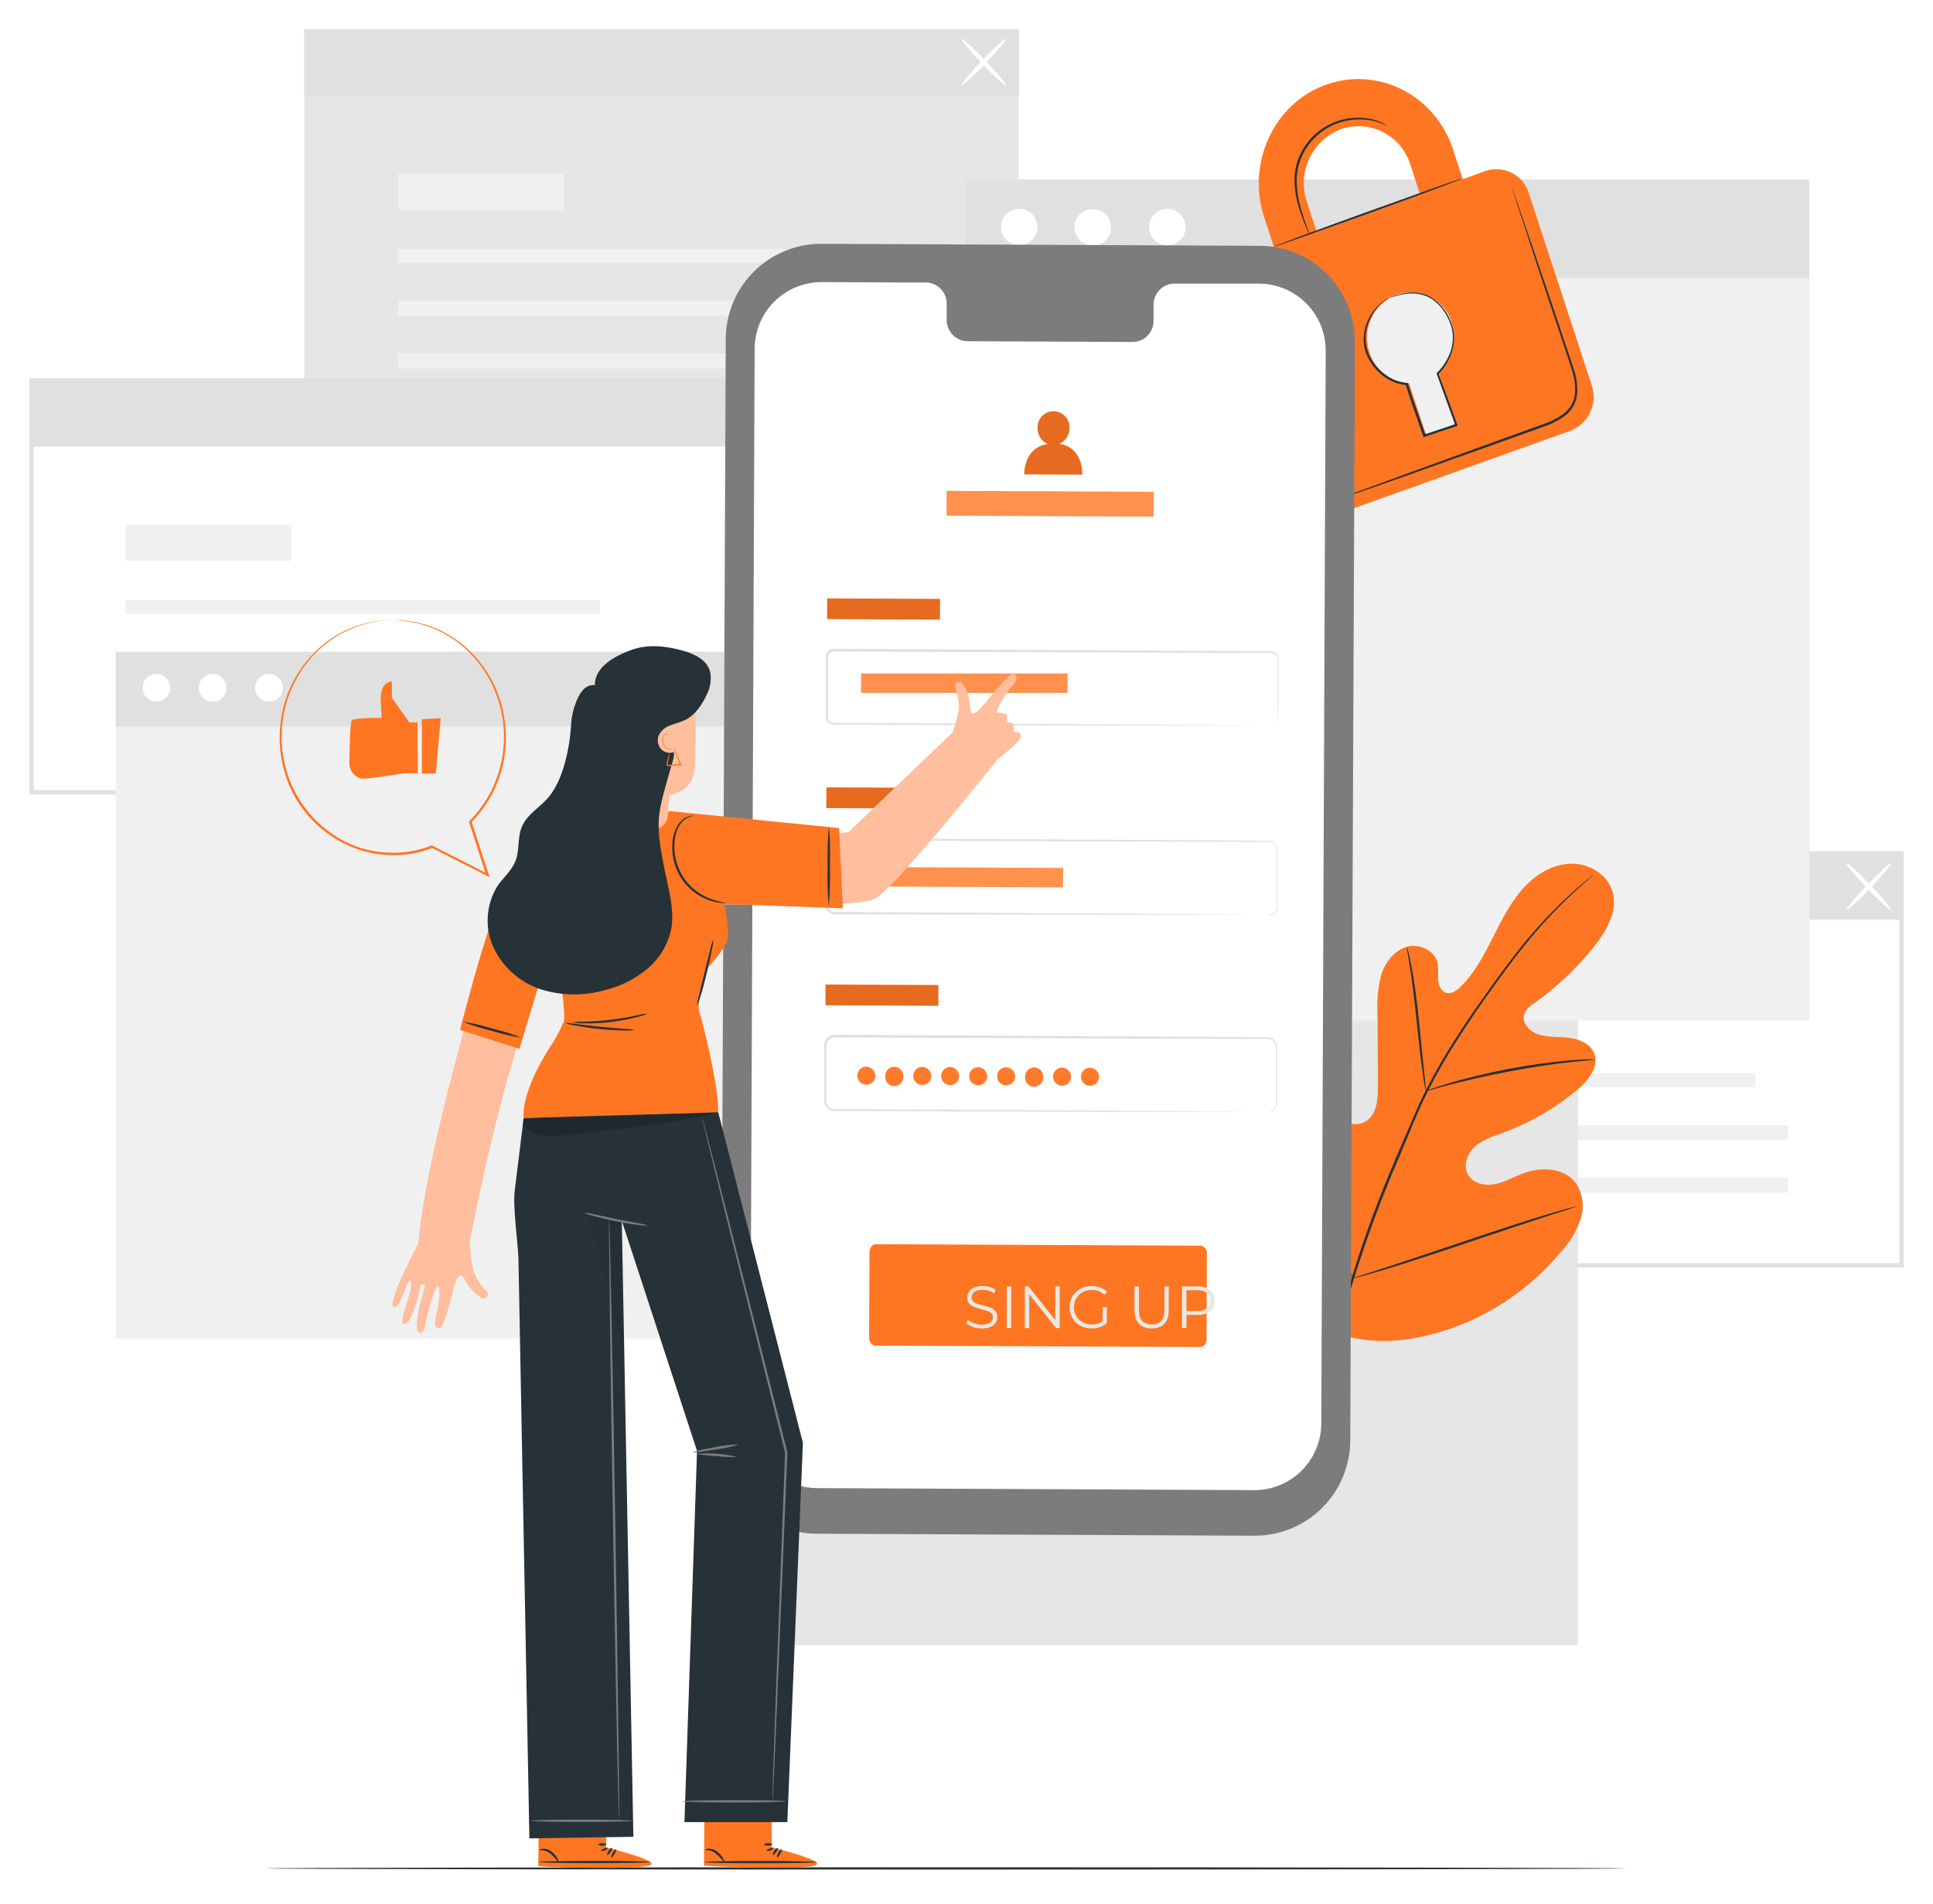 <svg width="264" height="260" viewBox="0 0 264 260" fill="none" xmlns="http://www.w3.org/2000/svg">
<g filter="url(#filter0_d_551_8570)">
<path d="M258 171.075H159.791V114.243H258V171.075ZM160.39 170.475H257.401V114.842H160.39V170.475Z" fill="#E0E0E0"/>
<path d="M237.74 144.547H172.944V146.446H237.74V144.547Z" fill="#F0F0F0"/>
<path d="M242.204 151.629H172.944V153.703H242.204V151.629Z" fill="#F0F0F0"/>
<path d="M242.204 158.796H172.944V160.87H242.204V158.796Z" fill="#F0F0F0"/>
<path d="M195.589 134.258H172.944V139.189H195.589V134.258Z" fill="#F0F0F0"/>
<path d="M257.701 114.543H160.109V123.591H257.701V114.543Z" fill="#E0E0E0"/>
<path d="M250.192 122.237C250.066 122.117 251.324 120.601 252.996 118.851C254.668 117.101 256.136 115.777 256.256 115.891C256.376 116.005 255.123 117.527 253.452 119.283C251.78 121.038 250.312 122.357 250.192 122.237Z" fill="white"/>
<path d="M256.268 122.237C256.148 122.357 254.686 121.038 253.008 119.283C251.331 117.527 250.078 116.011 250.204 115.891C250.33 115.771 251.786 117.089 253.464 118.851C255.142 120.613 256.382 122.117 256.268 122.237Z" fill="white"/>
<path d="M137.152 2H39.56V58.238H137.152V2Z" fill="#E6E6E6"/>
<path d="M117.197 32.01H52.402V33.909H117.197V32.01Z" fill="#F0F0F0"/>
<path d="M121.662 39.093H52.402V41.166H121.662V39.093Z" fill="#F0F0F0"/>
<path d="M121.662 46.26H52.402V48.333H121.662V46.26Z" fill="#F0F0F0"/>
<path d="M75.047 21.721H52.402V26.653H75.047V21.721Z" fill="#F0F0F0"/>
<path d="M137.152 2H39.56V11.049H137.152V2Z" fill="#E0E0E0"/>
<path d="M129.314 9.652C129.188 9.538 130.446 8.016 132.118 6.267C133.79 4.517 135.258 3.192 135.378 3.312C135.498 3.432 134.246 4.948 132.574 6.698C130.902 8.448 129.434 9.76 129.314 9.652Z" fill="white"/>
<path d="M135.378 9.652C135.258 9.772 133.796 8.454 132.118 6.698C130.44 4.942 129.188 3.432 129.314 3.312C129.44 3.193 130.896 4.511 132.574 6.267C134.252 8.022 135.504 9.538 135.378 9.652Z" fill="white"/>
<path d="M100.191 106.471H2V49.633H100.191V106.471ZM2.599 105.872H99.592V50.233H2.599V105.872Z" fill="#E0E0E0"/>
<path d="M79.937 79.943H15.141V81.842H79.937V79.943Z" fill="#F0F0F0"/>
<path d="M84.401 87.026H15.141V89.099H84.401V87.026Z" fill="#F0F0F0"/>
<path d="M84.401 94.193H15.141V96.266H84.401V94.193Z" fill="#F0F0F0"/>
<path d="M37.786 69.654H15.141V74.585H37.786V69.654Z" fill="#F0F0F0"/>
<path d="M99.891 49.933H2.3V58.981H99.891V49.933Z" fill="#E0E0E0"/>
<path d="M213.513 119.492H98.279V222.657H213.513V119.492Z" fill="#E6E6E6"/>
<path d="M104.074 86.996H13.805V180.782H104.074V86.996Z" fill="#F0F0F0"/>
<path d="M104.074 86.996H13.805V97.213H104.074V86.996Z" fill="#E0E0E0"/>
<path d="M21.259 91.999C21.243 92.37 21.118 92.728 20.9 93.028C20.683 93.328 20.381 93.557 20.034 93.688C19.687 93.819 19.309 93.844 18.948 93.762C18.586 93.68 18.256 93.493 18 93.225C17.744 92.957 17.571 92.62 17.505 92.255C17.438 91.89 17.48 91.514 17.626 91.173C17.771 90.832 18.014 90.541 18.323 90.336C18.632 90.132 18.995 90.022 19.366 90.022C19.879 90.034 20.366 90.25 20.721 90.62C21.075 90.991 21.269 91.487 21.259 91.999Z" fill="white"/>
<path d="M28.948 91.999C28.932 92.372 28.808 92.731 28.59 93.033C28.372 93.335 28.07 93.567 27.721 93.698C27.373 93.83 26.993 93.856 26.63 93.774C26.266 93.692 25.935 93.504 25.677 93.235C25.42 92.966 25.247 92.627 25.18 92.261C25.114 91.894 25.157 91.516 25.303 91.174C25.45 90.831 25.694 90.539 26.006 90.335C26.317 90.13 26.681 90.021 27.054 90.022C27.567 90.034 28.054 90.249 28.409 90.62C28.763 90.99 28.957 91.486 28.948 91.999Z" fill="white"/>
<path d="M36.636 91.999C36.621 92.372 36.496 92.731 36.278 93.033C36.06 93.335 35.758 93.567 35.41 93.698C35.061 93.83 34.681 93.856 34.318 93.774C33.955 93.692 33.624 93.504 33.366 93.235C33.108 92.966 32.935 92.627 32.869 92.261C32.802 91.894 32.845 91.516 32.992 91.174C33.139 90.831 33.383 90.539 33.694 90.335C34.005 90.13 34.37 90.021 34.742 90.022C35.255 90.034 35.742 90.249 36.097 90.62C36.452 90.99 36.646 91.486 36.636 91.999Z" fill="white"/>
<path d="M245.11 22.512H129.877V137.362H245.11V22.512Z" fill="#F0F0F0"/>
<path d="M245.11 22.512H129.877V35.965H245.11V22.512Z" fill="#E0E0E0"/>
<path d="M139.693 29.104C139.671 29.593 139.507 30.065 139.22 30.461C138.933 30.858 138.536 31.161 138.078 31.334C137.62 31.506 137.121 31.541 136.643 31.433C136.166 31.324 135.731 31.078 135.392 30.725C135.053 30.372 134.826 29.926 134.738 29.445C134.65 28.963 134.705 28.466 134.897 28.016C135.089 27.566 135.409 27.182 135.817 26.912C136.226 26.642 136.704 26.497 137.194 26.497C137.87 26.513 138.513 26.796 138.981 27.284C139.45 27.773 139.705 28.427 139.693 29.104Z" fill="white"/>
<path d="M149.083 27.342C149.415 27.703 149.634 28.153 149.711 28.637C149.789 29.121 149.723 29.618 149.521 30.065C149.319 30.512 148.99 30.889 148.574 31.15C148.159 31.411 147.676 31.544 147.186 31.533C146.696 31.521 146.22 31.366 145.817 31.086C145.415 30.805 145.103 30.413 144.922 29.957C144.741 29.502 144.698 29.003 144.799 28.523C144.899 28.043 145.139 27.603 145.487 27.258C145.976 26.793 146.628 26.541 147.302 26.557C147.976 26.573 148.616 26.855 149.083 27.342Z" fill="white"/>
<path d="M159.935 29.104C159.914 29.593 159.749 30.065 159.462 30.461C159.175 30.858 158.778 31.161 158.32 31.334C157.862 31.506 157.363 31.541 156.886 31.433C156.408 31.324 155.973 31.078 155.634 30.725C155.296 30.372 155.068 29.926 154.98 29.445C154.892 28.963 154.948 28.466 155.139 28.016C155.331 27.566 155.651 27.182 156.06 26.912C156.468 26.642 156.946 26.497 157.436 26.497C158.113 26.513 158.755 26.796 159.224 27.284C159.692 27.773 159.948 28.427 159.935 29.104Z" fill="white"/>
<path d="M220.218 253.128C220.218 253.212 178.607 253.284 127.295 253.284C75.982 253.284 34.353 253.212 34.353 253.128C34.353 253.044 75.958 252.972 127.295 252.972C178.631 252.972 220.218 253.05 220.218 253.128Z" fill="#263238"/>
<path d="M179.673 179.77C170.415 173.304 168.318 161.301 168.683 150.509C168.743 148.711 168.546 146.806 169.403 145.23C170.259 143.654 172.261 142.569 173.873 143.324C175.209 143.953 175.79 145.511 176.539 146.8C177.539 148.516 179.004 149.914 180.764 150.832C181.909 151.432 183.329 151.791 184.461 151.168C186.019 150.311 186.199 148.172 186.187 146.374C186.187 143.03 186.167 139.691 186.127 136.355C186.02 134.564 186.202 132.767 186.667 131.034C187.224 129.332 188.464 127.756 190.16 127.276C191.856 126.797 193.971 127.786 194.355 129.536C194.421 130.277 194.439 131.021 194.409 131.765C194.457 132.514 194.804 133.335 195.505 133.562C196.206 133.79 196.938 133.269 197.477 132.742C199.322 130.944 200.581 128.601 201.749 126.288C202.918 123.975 204.062 121.596 205.74 119.624C207.418 117.653 209.737 116.089 212.332 115.939C214.927 115.789 217.629 117.383 218.276 119.9C218.924 122.417 217.455 124.987 215.879 127.031C213.501 130.064 210.698 132.738 207.556 134.971C206.943 135.306 206.453 135.829 206.16 136.463C205.77 137.661 206.903 138.86 208.083 139.237C209.42 139.681 210.87 139.543 212.278 139.711C213.686 139.878 215.184 140.49 215.718 141.808C216.449 143.642 214.915 145.559 213.411 146.818C210.39 149.334 206.961 151.315 203.271 152.672C201.953 153.152 200.569 153.577 199.502 154.5C198.436 155.423 197.8 157.035 198.442 158.299C199.083 159.563 200.731 159.965 202.115 159.707C203.499 159.45 204.728 158.706 206.046 158.209C208.509 157.28 211.685 157.448 213.237 159.575C213.718 160.308 214.022 161.142 214.126 162.013C214.23 162.883 214.131 163.766 213.836 164.591C213.236 166.234 212.313 167.739 211.121 169.019C207.197 173.709 202.097 177.272 196.344 179.344C190.634 181.322 185.342 181.861 179.668 179.782" fill="#FF7622"/>
<path d="M215.64 117.419C215.64 117.419 215.586 117.479 215.466 117.587L214.932 118.06C214.465 118.48 213.776 119.091 212.907 119.9C210.444 122.187 208.156 124.657 206.064 127.288C204.727 128.948 203.343 130.83 201.869 132.873C200.395 134.917 198.873 137.122 197.363 139.465C195.753 141.936 194.279 144.492 192.946 147.123C192.251 148.495 191.64 149.928 191.011 151.39L189.153 155.854C186.705 161.477 184.572 167.233 182.765 173.094C181.31 177.89 180.307 182.811 179.769 187.793C179.421 191.156 179.365 194.542 179.601 197.915C179.697 199.113 179.787 200.03 179.871 200.653C179.907 200.953 179.931 201.192 179.955 201.366V201.612C179.929 201.534 179.911 201.454 179.901 201.372C179.871 201.198 179.835 200.965 179.787 200.665C179.679 200.066 179.566 199.119 179.458 197.921C179.169 194.542 179.189 191.144 179.518 187.769C180.022 182.766 181.003 177.822 182.448 173.004C184.239 167.127 186.366 161.357 188.818 155.722L190.723 151.276C191.353 149.82 191.97 148.376 192.671 146.997C194.012 144.358 195.499 141.796 197.123 139.321C198.657 136.924 200.203 134.755 201.659 132.73C203.116 130.704 204.524 128.811 205.854 127.157C207.967 124.532 210.286 122.08 212.787 119.822C213.674 119.025 214.381 118.426 214.861 118.024L215.418 117.575C215.486 117.515 215.56 117.463 215.64 117.419Z" fill="#263238"/>
<path d="M192.749 146.985C192.664 146.739 192.606 146.483 192.575 146.224C192.479 145.727 192.371 145.026 192.246 144.115C191.988 142.317 191.724 139.854 191.443 137.128C191.161 134.401 190.843 131.933 190.58 130.153C190.442 129.266 190.322 128.553 190.238 128.055C190.173 127.801 190.138 127.539 190.136 127.276C190.239 127.517 190.314 127.768 190.358 128.026C190.49 128.517 190.64 129.224 190.807 130.117C191.149 131.915 191.484 134.359 191.766 137.092C192.048 139.825 192.287 142.221 192.473 144.085C192.563 144.924 192.641 145.637 192.701 146.206C192.748 146.463 192.764 146.725 192.749 146.985Z" fill="#263238"/>
<path d="M215.807 142.683C215.516 142.746 215.219 142.782 214.92 142.791C214.321 142.845 213.47 142.916 212.416 143.036C210.306 143.264 207.406 143.684 204.224 144.283C201.042 144.882 198.184 145.559 196.128 146.08C195.104 146.344 194.277 146.584 193.731 146.746C193.44 146.849 193.139 146.921 192.833 146.961C193.109 146.822 193.398 146.708 193.695 146.62C194.259 146.422 195.074 146.146 196.092 145.853C198.136 145.254 200.994 144.54 204.188 143.929C206.894 143.412 209.624 143.032 212.368 142.791C213.428 142.701 214.285 142.665 214.884 142.653C215.192 142.632 215.501 142.642 215.807 142.683Z" fill="#263238"/>
<path d="M182.742 172.585C182.678 172.498 182.625 172.403 182.586 172.303L182.19 171.47C181.849 170.745 181.387 169.672 180.836 168.36C179.722 165.724 178.301 162.032 176.791 157.933C175.281 153.835 173.891 150.143 172.836 147.477C172.321 146.182 171.896 145.122 171.578 144.331L171.242 143.474C171.196 143.375 171.164 143.27 171.146 143.162C171.21 143.249 171.263 143.344 171.302 143.444L171.698 144.277C172.033 145.002 172.501 146.075 173.052 147.387C174.167 150.024 175.587 153.715 177.097 157.814C178.607 161.912 179.997 165.604 181.052 168.27C181.567 169.565 181.993 170.625 182.304 171.416C182.442 171.758 182.556 172.015 182.646 172.273C182.692 172.372 182.725 172.477 182.742 172.585Z" fill="#263238"/>
<path d="M213.351 162.715C213.255 162.77 213.152 162.813 213.045 162.841L212.158 163.141L208.881 164.201C206.112 165.1 202.289 166.383 198.094 167.797C193.9 169.211 190.059 170.469 187.272 171.308C185.882 171.734 184.749 172.057 183.964 172.273L183.059 172.507C182.954 172.54 182.846 172.562 182.736 172.573C182.832 172.518 182.935 172.475 183.041 172.447L183.928 172.147L187.206 171.087C189.975 170.188 193.798 168.905 197.992 167.491C202.187 166.077 206.022 164.819 208.809 163.98C210.205 163.554 211.331 163.231 212.122 163.015L213.027 162.781C213.132 162.748 213.241 162.726 213.351 162.715Z" fill="#263238"/>
<g filter="url(#filter1_d_551_8570)">
<path d="M200.863 17.358L197.777 18.461L196.452 14.428C194.019 6.992 186.265 3.043 179.14 5.553C172.015 8.064 168.222 16.22 170.655 23.656L171.979 27.689L168.881 28.798C167.7 29.256 166.741 30.152 166.203 31.299C165.665 32.446 165.59 33.757 165.993 34.958L174.58 61.199C174.758 61.793 175.054 62.346 175.45 62.824C175.846 63.302 176.335 63.696 176.886 63.981C177.437 64.267 178.04 64.439 178.659 64.487C179.278 64.535 179.9 64.458 180.489 64.261L212.47 52.821C213.667 52.364 214.64 51.46 215.184 50.3C215.728 49.14 215.801 47.814 215.388 46.601L206.795 20.361C206.612 19.768 206.312 19.218 205.912 18.743C205.511 18.269 205.02 17.88 204.466 17.6C203.913 17.32 203.308 17.154 202.689 17.112C202.07 17.071 201.449 17.155 200.863 17.358ZM176.486 21.553C175.83 19.619 175.947 17.507 176.814 15.658C177.681 13.81 179.23 12.368 181.136 11.636C182.077 11.314 183.073 11.185 184.065 11.256C185.058 11.328 186.025 11.598 186.91 12.052C187.796 12.505 188.581 13.132 189.218 13.896C189.856 14.659 190.333 15.543 190.622 16.495L191.94 20.528L177.804 25.586L176.486 21.553ZM194.463 44.839L196.656 51.539C196.696 51.673 196.683 51.818 196.62 51.943C196.556 52.068 196.447 52.163 196.314 52.21L193.24 53.307C193.118 53.341 192.987 53.326 192.876 53.266C192.764 53.205 192.68 53.104 192.641 52.983L190.43 46.313C189.211 46.247 188.041 45.81 187.077 45.06C186.113 44.31 185.401 43.284 185.037 42.119C184.516 40.578 184.611 38.896 185.302 37.423C185.993 35.951 187.228 34.804 188.746 34.221C189.496 33.965 190.289 33.862 191.08 33.919C191.87 33.976 192.64 34.192 193.346 34.553C194.051 34.914 194.676 35.414 195.184 36.022C195.692 36.63 196.072 37.334 196.302 38.092C196.688 39.276 196.72 40.546 196.394 41.748C196.068 42.95 195.399 44.03 194.469 44.857L194.463 44.839Z" fill="#FF7622"/>
<path d="M197.639 18.389C197.639 18.473 191.916 20.624 184.797 23.183C177.678 25.742 171.871 27.797 171.841 27.737C171.811 27.677 177.564 25.508 184.689 22.943C191.814 20.379 197.609 18.311 197.639 18.389Z" fill="#263238"/>
<path d="M204.434 19.492C204.461 19.544 204.483 19.598 204.5 19.654C204.548 19.773 204.602 19.929 204.674 20.121C204.83 20.558 205.045 21.164 205.315 21.919L207.616 28.618C208.575 31.459 209.719 34.826 210.99 38.565C211.589 40.441 212.296 42.395 212.955 44.45C213.308 45.509 213.461 46.625 213.405 47.74C213.354 48.32 213.189 48.884 212.919 49.4C212.631 49.914 212.247 50.367 211.787 50.736C210.861 51.412 209.833 51.936 208.743 52.288L205.657 53.397L199.814 55.488L189.921 59.011L183.239 61.36L181.441 61.96L180.962 62.115C180.911 62.138 180.856 62.152 180.8 62.157C180.8 62.157 180.848 62.157 180.95 62.086L181.418 61.9L183.215 61.223L189.861 58.778L199.736 55.182L205.567 53.073L208.653 51.958C209.713 51.62 210.71 51.112 211.607 50.454C212.035 50.112 212.393 49.691 212.662 49.214C212.915 48.737 213.068 48.212 213.111 47.674C213.166 46.599 213.02 45.524 212.68 44.504C212.033 42.466 211.349 40.495 210.732 38.619C209.486 34.874 208.335 31.494 207.424 28.654C206.514 25.814 205.747 23.531 205.219 21.925C204.968 21.14 204.776 20.528 204.62 20.085L204.476 19.606C204.458 19.569 204.444 19.531 204.434 19.492Z" fill="#263238"/>
<path d="M187.56 11.228C187.56 11.228 187.242 11.072 186.655 10.833C185.818 10.511 184.932 10.333 184.036 10.305C182.707 10.26 181.385 10.51 180.165 11.037C178.681 11.693 177.412 12.754 176.504 14.099C175.589 15.439 175.099 17.024 175.095 18.647C175.108 19.977 175.31 21.299 175.695 22.572C176.006 23.662 176.33 24.531 176.546 25.137C176.673 25.444 176.777 25.76 176.857 26.083C176.687 25.796 176.544 25.493 176.432 25.178C176.186 24.579 175.832 23.728 175.485 22.632C175.058 21.345 174.826 20.002 174.796 18.647C174.78 16.963 175.282 15.314 176.234 13.925C177.174 12.531 178.495 11.437 180.039 10.773C181.298 10.243 182.661 10.009 184.024 10.09C184.94 10.136 185.839 10.35 186.679 10.719C186.903 10.822 187.119 10.943 187.326 11.078C187.411 11.116 187.49 11.166 187.56 11.228Z" fill="#263238"/>
<path d="M187.835 34.676C187.931 34.618 188.031 34.568 188.135 34.527C188.435 34.391 188.745 34.281 189.064 34.197C189.569 34.048 190.09 33.959 190.616 33.933C191.331 33.895 192.047 34.003 192.719 34.251C194.253 34.79 195.661 36.354 196.356 38.446C196.69 39.568 196.69 40.763 196.356 41.885C195.987 43.103 195.324 44.212 194.427 45.115L194.463 44.953C195.26 47.141 196.129 49.514 197.027 51.988L197.081 52.138L196.932 52.192L195.559 52.648L192.563 53.648L192.413 53.696L192.365 53.546C191.544 51.066 190.646 48.752 189.968 46.481L190.1 46.583C188.929 46.486 187.812 46.046 186.888 45.319C186.053 44.675 185.368 43.857 184.881 42.922C184.442 42.092 184.223 41.164 184.246 40.225C184.273 39.266 184.513 38.325 184.947 37.469C185.381 36.614 185.999 35.865 186.757 35.276C187.068 35.023 187.418 34.82 187.793 34.676C187.455 34.877 187.127 35.095 186.81 35.33C185.978 36.034 185.341 36.939 184.959 37.96C184.631 38.73 184.478 39.563 184.51 40.399C184.542 41.235 184.759 42.054 185.145 42.796C185.623 43.696 186.292 44.481 187.104 45.097C187.985 45.788 189.05 46.205 190.166 46.296H190.268L190.298 46.386C190.957 48.615 191.862 50.946 192.695 53.438L192.497 53.343L195.493 52.342L196.86 51.88L196.764 52.084C195.871 49.609 195.008 47.23 194.217 45.043V44.953L194.289 44.881C195.16 44.016 195.81 42.953 196.183 41.783C196.5 40.71 196.5 39.567 196.183 38.494C195.529 36.48 194.181 34.952 192.719 34.413C192.072 34.163 191.381 34.047 190.688 34.071C190.17 34.083 189.655 34.153 189.154 34.281C188.261 34.503 187.841 34.706 187.835 34.676Z" fill="#263238"/>
</g>
<path d="M169.313 207.7L109.455 207.424C105.998 207.405 102.69 206.015 100.258 203.559C97.825 201.103 96.467 197.782 96.482 194.325L97.117 44.27C97.124 42.558 97.468 40.863 98.131 39.284C98.793 37.704 99.76 36.271 100.976 35.066C102.193 33.86 103.635 32.906 105.221 32.259C106.806 31.611 108.503 31.282 110.216 31.291L170.068 31.566C173.525 31.584 176.833 32.972 179.267 35.428C181.7 37.882 183.06 41.203 183.047 44.66L182.412 194.709C182.405 196.422 182.061 198.117 181.398 199.697C180.736 201.277 179.769 202.711 178.553 203.917C177.337 205.124 175.895 206.079 174.309 206.728C172.724 207.377 171.026 207.707 169.313 207.7Z" fill="#7D7C7C"/>
<path d="M169.978 36.726H158.377C157.998 36.733 157.625 36.814 157.278 36.966C156.931 37.117 156.617 37.335 156.354 37.608C156.092 37.881 155.885 38.202 155.747 38.555C155.609 38.907 155.541 39.283 155.548 39.662V41.765C155.555 42.144 155.488 42.52 155.35 42.872C155.211 43.224 155.005 43.545 154.742 43.817C154.479 44.089 154.165 44.307 153.818 44.458C153.471 44.609 153.098 44.689 152.72 44.696L130.105 44.594C129.34 44.573 128.614 44.25 128.087 43.695C127.56 43.14 127.275 42.399 127.294 41.633V39.53C127.314 38.766 127.029 38.026 126.504 37.471C125.978 36.916 125.254 36.592 124.49 36.57H120.409L110.252 36.522C107.836 36.508 105.513 37.451 103.791 39.146C102.069 40.841 101.089 43.149 101.066 45.565L100.466 192.03C100.461 193.228 100.691 194.416 101.145 195.526C101.599 196.635 102.266 197.644 103.11 198.496C103.953 199.347 104.956 200.024 106.062 200.488C107.167 200.951 108.352 201.193 109.551 201.198L169.283 201.474C170.482 201.479 171.671 201.249 172.781 200.795C173.891 200.341 174.901 199.673 175.753 198.829C176.605 197.985 177.282 196.981 177.746 195.875C178.21 194.769 178.452 193.583 178.457 192.384L179.056 45.918C179.071 43.495 178.122 41.166 176.42 39.443C174.718 37.719 172.401 36.742 169.978 36.726Z" fill="white"/>
<path d="M161.942 181.933L117.527 181.741C117.065 181.741 116.694 181.238 116.7 180.626L116.748 169.007C116.748 168.408 117.125 167.893 117.587 167.893L162.002 168.096C162.258 168.141 162.487 168.282 162.641 168.491C162.795 168.699 162.862 168.96 162.829 169.217L162.787 180.824C162.787 181.441 162.404 181.939 161.942 181.933Z" fill="#FF7622"/>
<path d="M132.08 179.394C131.657 179.394 131.25 179.326 130.86 179.19C130.475 179.055 130.177 178.876 129.966 178.654L130.201 178.19C130.407 178.396 130.681 178.564 131.023 178.694C131.364 178.819 131.717 178.881 132.08 178.881C132.589 178.881 132.972 178.789 133.226 178.605C133.481 178.415 133.608 178.171 133.608 177.873C133.608 177.646 133.538 177.464 133.397 177.328C133.262 177.193 133.094 177.09 132.893 177.019C132.692 176.944 132.413 176.862 132.055 176.775C131.627 176.667 131.286 176.564 131.031 176.466C130.776 176.363 130.557 176.209 130.372 176.003C130.193 175.797 130.104 175.518 130.104 175.165C130.104 174.878 130.18 174.618 130.332 174.385C130.483 174.146 130.716 173.957 131.031 173.816C131.345 173.675 131.736 173.604 132.202 173.604C132.527 173.604 132.844 173.65 133.153 173.743C133.468 173.829 133.739 173.951 133.966 174.108L133.763 174.588C133.524 174.431 133.27 174.314 132.999 174.239C132.728 174.157 132.462 174.117 132.202 174.117C131.703 174.117 131.326 174.214 131.072 174.409C130.822 174.599 130.697 174.846 130.697 175.149C130.697 175.377 130.765 175.561 130.901 175.702C131.042 175.838 131.215 175.943 131.421 176.019C131.633 176.09 131.914 176.168 132.267 176.255C132.684 176.358 133.02 176.461 133.275 176.564C133.535 176.662 133.755 176.813 133.934 177.019C134.113 177.22 134.202 177.494 134.202 177.841C134.202 178.128 134.123 178.391 133.966 178.629C133.814 178.863 133.579 179.05 133.259 179.19C132.939 179.326 132.546 179.394 132.08 179.394ZM135.513 173.653H136.115V179.345H135.513V173.653ZM142.724 173.653V179.345H142.228L138.569 174.726V179.345H137.967V173.653H138.463L142.13 178.272V173.653H142.724ZM148.59 176.499H149.167V178.67C148.902 178.903 148.587 179.082 148.224 179.207C147.861 179.331 147.479 179.394 147.078 179.394C146.509 179.394 145.996 179.269 145.541 179.02C145.086 178.77 144.728 178.426 144.468 177.987C144.207 177.543 144.077 177.047 144.077 176.499C144.077 175.952 144.207 175.458 144.468 175.019C144.728 174.575 145.086 174.228 145.541 173.978C145.996 173.729 146.511 173.604 147.086 173.604C147.52 173.604 147.918 173.675 148.281 173.816C148.644 173.951 148.951 174.154 149.2 174.426L148.826 174.808C148.376 174.363 147.804 174.141 147.11 174.141C146.649 174.141 146.232 174.244 145.858 174.45C145.489 174.651 145.199 174.932 144.988 175.296C144.777 175.653 144.671 176.055 144.671 176.499C144.671 176.944 144.777 177.345 144.988 177.702C145.199 178.06 145.489 178.342 145.858 178.548C146.227 178.754 146.641 178.857 147.102 178.857C147.688 178.857 148.184 178.711 148.59 178.418V176.499ZM155.292 179.394C154.554 179.394 153.98 179.182 153.568 178.76C153.156 178.337 152.95 177.721 152.95 176.914V173.653H153.551V176.889C153.551 177.551 153.701 178.044 153.999 178.369C154.297 178.694 154.728 178.857 155.292 178.857C155.861 178.857 156.294 178.694 156.593 178.369C156.891 178.044 157.04 177.551 157.04 176.889V173.653H157.625V176.914C157.625 177.721 157.419 178.337 157.007 178.76C156.601 179.182 156.029 179.394 155.292 179.394ZM161.569 173.653C162.295 173.653 162.864 173.827 163.276 174.173C163.688 174.52 163.894 174.997 163.894 175.605C163.894 176.212 163.688 176.689 163.276 177.036C162.864 177.377 162.295 177.548 161.569 177.548H160.04V179.345H159.438V173.653H161.569ZM161.553 177.019C162.116 177.019 162.547 176.897 162.845 176.654C163.144 176.404 163.293 176.055 163.293 175.605C163.293 175.144 163.144 174.791 162.845 174.548C162.547 174.298 162.116 174.173 161.553 174.173H160.04V177.019H161.553Z" fill="#E8E8E3"/>
<path d="M126.386 79.781L110.974 79.711L110.961 82.54L126.373 82.609L126.386 79.781Z" fill="#FF7622"/>
<path opacity="0.1" d="M126.386 79.781L110.974 79.711L110.961 82.54L126.373 82.609L126.386 79.781Z" fill="black"/>
<path d="M171.566 97.147C171.687 97.135 171.806 97.106 171.919 97.063C172.085 96.998 172.229 96.888 172.335 96.745C172.441 96.602 172.505 96.431 172.519 96.254C172.519 95.301 172.519 93.911 172.519 92.125C172.519 91.232 172.519 90.232 172.519 89.129C172.519 88.859 172.519 88.578 172.519 88.296C172.558 88.023 172.498 87.745 172.351 87.511C172.268 87.399 172.161 87.308 172.037 87.244C171.914 87.181 171.777 87.147 171.638 87.145H170.703H162.044L111.924 86.96C111.795 86.958 111.669 86.986 111.554 87.044C111.439 87.101 111.34 87.185 111.265 87.289C111.12 87.524 111.065 87.802 111.109 88.074C111.109 88.674 111.109 89.273 111.109 89.872C111.109 91.07 111.109 92.269 111.109 93.468C111.109 94.067 111.109 94.666 111.109 95.265C111.084 95.544 111.084 95.825 111.109 96.104C111.14 96.224 111.199 96.335 111.28 96.428C111.361 96.522 111.462 96.595 111.576 96.643C111.694 96.69 111.821 96.713 111.948 96.709H114.998L128.307 96.781L150.838 96.919L166.029 97.039L170.158 97.087H171.23C171.476 97.087 171.596 97.087 171.596 97.087H171.23H170.158H166.029H150.838L128.307 97.015L114.998 96.961H111.948C111.78 96.968 111.612 96.939 111.456 96.877C111.299 96.81 111.158 96.707 111.046 96.578C110.934 96.448 110.853 96.294 110.809 96.128C110.774 95.971 110.762 95.809 110.773 95.649V95.205C110.773 94.606 110.773 94.007 110.773 93.407C110.773 92.209 110.773 91.011 110.773 89.812C110.773 89.213 110.773 88.614 110.773 88.014C110.762 87.855 110.762 87.695 110.773 87.535C110.796 87.359 110.864 87.191 110.971 87.05C111.074 86.905 111.211 86.787 111.37 86.707C111.528 86.627 111.704 86.586 111.882 86.588L162.002 86.864L170.661 86.924H171.596C171.76 86.924 171.923 86.964 172.069 87.04C172.215 87.116 172.34 87.226 172.435 87.361C172.604 87.622 172.672 87.935 172.626 88.242C172.626 88.524 172.626 88.805 172.626 89.075C172.626 90.166 172.626 91.166 172.626 92.071C172.626 93.869 172.584 95.247 172.573 96.206C172.558 96.39 172.491 96.567 172.379 96.714C172.268 96.862 172.117 96.974 171.943 97.039C171.83 97.109 171.699 97.147 171.566 97.147Z" fill="#E0E0E0"/>
<path d="M143.791 89.968H115.603V92.611H143.791V89.968Z" fill="#FF7622"/>
<path opacity="0.2" d="M143.791 89.968H115.603V92.611H143.791V89.968Z" fill="white"/>
<path d="M126.281 105.583L110.869 105.514L110.856 108.342L126.268 108.412L126.281 105.583Z" fill="#FF7622"/>
<path opacity="0.1" d="M126.281 105.583L110.869 105.514L110.856 108.342L126.268 108.412L126.281 105.583Z" fill="black"/>
<path d="M171.176 122.95C171.297 122.935 171.417 122.913 171.536 122.884C171.703 122.831 171.857 122.742 171.987 122.624C172.118 122.506 172.221 122.362 172.291 122.201C172.385 121.959 172.422 121.698 172.399 121.44C172.399 121.152 172.399 120.841 172.399 120.493C172.399 119.798 172.399 119.007 172.399 118.096V114.291C172.427 114.015 172.366 113.738 172.225 113.5C172.077 113.256 171.845 113.074 171.572 112.991C171.273 112.937 170.969 112.921 170.667 112.943H162.044L112.098 112.757C111.829 112.758 111.57 112.856 111.368 113.033C111.166 113.211 111.036 113.455 111.001 113.722C111.001 114.291 111.001 114.92 111.001 115.519C111.001 116.718 111.001 117.916 111.001 119.115C111.001 119.714 111.001 120.313 111.001 120.913C110.979 121.193 110.991 121.474 111.037 121.751C111.112 121.994 111.266 122.205 111.474 122.351C111.696 122.491 111.956 122.558 112.217 122.542H113.05H114.782L128.043 122.608L150.497 122.746L165.633 122.866L169.75 122.914H170.823H171.182H170.823H169.75H165.633H150.497L128.031 122.89L114.77 122.842H112.163C111.839 122.861 111.518 122.775 111.247 122.596C110.974 122.407 110.775 122.13 110.683 121.811C110.63 121.507 110.614 121.197 110.635 120.889C110.635 120.289 110.635 119.69 110.635 119.091C110.635 117.892 110.635 116.694 110.635 115.495C110.635 114.896 110.635 114.297 110.635 113.698C110.679 113.355 110.846 113.04 111.105 112.812C111.365 112.583 111.698 112.457 112.044 112.457L161.99 112.733L170.613 112.799C170.934 112.779 171.256 112.801 171.572 112.865C171.883 112.966 172.146 113.18 172.309 113.464C172.464 113.728 172.531 114.034 172.501 114.339C172.501 114.621 172.501 114.896 172.501 115.172C172.501 116.256 172.501 117.251 172.501 118.168C172.501 119.085 172.501 119.858 172.501 120.565C172.501 120.907 172.501 121.224 172.501 121.518C172.522 121.786 172.479 122.055 172.375 122.303C172.297 122.468 172.184 122.615 172.045 122.733C171.905 122.85 171.742 122.937 171.566 122.986C171.435 122.997 171.303 122.985 171.176 122.95Z" fill="#E0E0E0"/>
<path d="M126.165 132.506L110.752 132.436L110.74 135.265L126.152 135.335L126.165 132.506Z" fill="#FF7622"/>
<path opacity="0.1" d="M126.165 132.506L110.752 132.436L110.74 135.265L126.152 135.335L126.165 132.506Z" fill="black"/>
<path d="M171.056 149.862C171.178 149.847 171.298 149.825 171.416 149.796C171.583 149.743 171.736 149.655 171.866 149.538C171.996 149.422 172.1 149.279 172.171 149.119C172.265 148.877 172.302 148.616 172.279 148.358C172.279 148.064 172.279 147.758 172.279 147.405C172.279 146.716 172.279 145.919 172.279 145.008V141.203C172.308 140.927 172.247 140.65 172.105 140.412C171.954 140.172 171.722 139.994 171.452 139.908C171.154 139.853 170.85 139.835 170.547 139.854H161.924L111.978 139.669C111.709 139.669 111.45 139.767 111.248 139.945C111.046 140.122 110.916 140.367 110.881 140.633C110.881 141.233 110.881 141.832 110.881 142.431C110.881 143.63 110.881 144.828 110.881 146.027C110.881 146.626 110.881 147.225 110.881 147.824C110.859 148.102 110.871 148.382 110.917 148.657C110.989 148.902 111.144 149.114 111.355 149.256C111.574 149.4 111.836 149.467 112.098 149.448H114.704L127.965 149.52L150.419 149.658L165.555 149.778L169.672 149.826H170.745C170.985 149.826 171.104 149.826 171.104 149.826C171.104 149.826 170.985 149.826 170.745 149.826H169.672H165.555H150.419L127.965 149.76L114.704 149.706H112.098C111.773 149.728 111.451 149.641 111.181 149.46C110.908 149.271 110.709 148.994 110.617 148.675C110.564 148.371 110.548 148.061 110.57 147.752C110.57 147.153 110.57 146.554 110.57 145.955C110.57 144.756 110.57 143.558 110.57 142.359C110.57 141.76 110.57 141.161 110.57 140.532C110.612 140.189 110.778 139.875 111.036 139.646C111.294 139.418 111.627 139.291 111.972 139.291L161.918 139.567L170.541 139.633C170.862 139.613 171.185 139.635 171.5 139.699C171.811 139.8 172.074 140.014 172.237 140.298C172.392 140.562 172.459 140.868 172.429 141.173C172.429 141.454 172.429 141.736 172.429 142.006C172.429 143.09 172.429 144.085 172.429 145.002C172.429 145.919 172.429 146.692 172.429 147.399C172.429 147.74 172.429 148.058 172.429 148.352C172.452 148.62 172.409 148.889 172.303 149.137C172.225 149.302 172.113 149.449 171.973 149.566C171.833 149.684 171.67 149.771 171.494 149.82C171.353 149.868 171.204 149.882 171.056 149.862Z" fill="#E0E0E0"/>
<path d="M143.19 116.518L115.002 116.39L114.99 119.033L143.178 119.161L143.19 116.518Z" fill="#FF7622"/>
<path opacity="0.2" d="M143.19 116.518L115.002 116.39L114.99 119.033L143.178 119.161L143.19 116.518Z" fill="white"/>
<path d="M117.551 144.972C117.533 145.213 117.445 145.444 117.297 145.635C117.15 145.826 116.949 145.97 116.721 146.049C116.492 146.128 116.246 146.137 116.012 146.077C115.777 146.017 115.566 145.889 115.404 145.71C115.242 145.531 115.136 145.308 115.099 145.069C115.063 144.83 115.097 144.586 115.198 144.366C115.299 144.146 115.462 143.961 115.667 143.834C115.872 143.706 116.11 143.641 116.352 143.648C116.686 143.666 116.999 143.816 117.223 144.064C117.448 144.312 117.565 144.638 117.551 144.972Z" fill="#FF7622"/>
<path d="M121.368 144.99C121.38 145.159 121.356 145.328 121.3 145.488C121.243 145.648 121.155 145.794 121.039 145.918C120.924 146.042 120.784 146.14 120.628 146.208C120.473 146.275 120.306 146.31 120.136 146.31C119.967 146.31 119.799 146.275 119.644 146.208C119.489 146.14 119.349 146.042 119.234 145.918C119.118 145.794 119.029 145.648 118.973 145.488C118.916 145.328 118.893 145.159 118.905 144.99C118.893 144.821 118.916 144.651 118.973 144.492C119.029 144.332 119.118 144.186 119.234 144.062C119.349 143.938 119.489 143.839 119.644 143.772C119.799 143.704 119.967 143.67 120.136 143.67C120.306 143.67 120.473 143.704 120.628 143.772C120.784 143.839 120.924 143.938 121.039 144.062C121.155 144.186 121.243 144.332 121.3 144.492C121.356 144.651 121.38 144.821 121.368 144.99Z" fill="#FF7622"/>
<path d="M125.191 145.008C125.173 145.249 125.085 145.479 124.938 145.671C124.79 145.862 124.59 146.006 124.361 146.085C124.133 146.163 123.886 146.173 123.652 146.113C123.418 146.053 123.207 145.925 123.045 145.746C122.883 145.567 122.777 145.344 122.74 145.105C122.703 144.866 122.737 144.622 122.838 144.402C122.939 144.182 123.103 143.997 123.308 143.87C123.513 143.742 123.751 143.677 123.993 143.684C124.326 143.704 124.638 143.854 124.862 144.101C125.086 144.349 125.204 144.674 125.191 145.008Z" fill="#FF7622"/>
<path d="M129.008 145.026C128.99 145.267 128.902 145.497 128.755 145.689C128.607 145.88 128.407 146.024 128.178 146.103C127.95 146.181 127.703 146.191 127.469 146.131C127.235 146.071 127.024 145.943 126.862 145.764C126.699 145.585 126.593 145.362 126.557 145.123C126.52 144.884 126.554 144.64 126.655 144.42C126.756 144.2 126.919 144.015 127.125 143.887C127.33 143.76 127.568 143.695 127.81 143.701C128.143 143.722 128.455 143.872 128.679 144.119C128.903 144.367 129.021 144.692 129.008 145.026Z" fill="#FF7622"/>
<path d="M132.825 145.038C132.809 145.279 132.722 145.51 132.575 145.703C132.428 145.895 132.228 146.04 131.999 146.119C131.771 146.199 131.524 146.21 131.289 146.15C131.055 146.09 130.843 145.963 130.68 145.784C130.518 145.605 130.411 145.382 130.374 145.143C130.337 144.904 130.371 144.659 130.472 144.439C130.573 144.219 130.736 144.034 130.941 143.906C131.147 143.778 131.385 143.713 131.627 143.72C131.959 143.74 132.27 143.889 132.494 144.135C132.718 144.381 132.837 144.705 132.825 145.038Z" fill="#FF7622"/>
<path d="M136.649 145.056C136.632 145.296 136.546 145.526 136.401 145.718C136.255 145.91 136.057 146.055 135.83 146.135C135.603 146.216 135.358 146.228 135.124 146.171C134.89 146.114 134.678 145.99 134.514 145.814C134.35 145.637 134.241 145.417 134.2 145.18C134.16 144.943 134.189 144.699 134.286 144.478C134.382 144.258 134.541 144.07 134.742 143.938C134.944 143.807 135.179 143.737 135.42 143.738C135.758 143.75 136.077 143.896 136.307 144.143C136.537 144.39 136.66 144.718 136.649 145.056Z" fill="#FF7622"/>
<path d="M140.465 145.074C140.477 145.243 140.454 145.412 140.398 145.572C140.341 145.732 140.252 145.878 140.137 146.002C140.021 146.126 139.881 146.224 139.726 146.292C139.571 146.359 139.403 146.394 139.234 146.394C139.065 146.394 138.897 146.359 138.742 146.292C138.586 146.224 138.447 146.126 138.331 146.002C138.216 145.878 138.127 145.732 138.07 145.572C138.014 145.412 137.991 145.243 138.003 145.074C137.991 144.905 138.014 144.735 138.07 144.576C138.127 144.416 138.216 144.27 138.331 144.146C138.447 144.022 138.586 143.923 138.742 143.856C138.897 143.788 139.065 143.753 139.234 143.753C139.403 143.753 139.571 143.788 139.726 143.856C139.881 143.923 140.021 144.022 140.137 144.146C140.252 144.27 140.341 144.416 140.398 144.576C140.454 144.735 140.477 144.905 140.465 145.074Z" fill="#FF7622"/>
<path d="M144.283 145.092C144.267 145.332 144.18 145.562 144.035 145.754C143.889 145.946 143.691 146.091 143.464 146.171C143.237 146.252 142.992 146.264 142.758 146.207C142.524 146.15 142.312 146.025 142.148 145.849C141.984 145.673 141.875 145.453 141.835 145.216C141.794 144.979 141.824 144.735 141.92 144.514C142.016 144.293 142.175 144.106 142.377 143.974C142.578 143.843 142.814 143.773 143.054 143.773C143.392 143.786 143.711 143.932 143.941 144.179C144.171 144.426 144.294 144.754 144.283 145.092Z" fill="#FF7622"/>
<path d="M148.1 145.11C148.083 145.351 147.996 145.582 147.849 145.775C147.702 145.967 147.502 146.112 147.274 146.191C147.045 146.271 146.798 146.281 146.564 146.222C146.329 146.162 146.118 146.035 145.955 145.856C145.792 145.677 145.685 145.454 145.648 145.215C145.611 144.976 145.645 144.731 145.746 144.511C145.847 144.291 146.01 144.106 146.216 143.978C146.421 143.85 146.659 143.785 146.901 143.791C147.233 143.812 147.545 143.961 147.769 144.207C147.992 144.453 148.111 144.777 148.1 145.11Z" fill="#FF7622"/>
<g opacity="0.2">
<path opacity="0.2" d="M117.551 144.972C117.533 145.213 117.445 145.444 117.297 145.635C117.15 145.826 116.949 145.97 116.721 146.049C116.492 146.128 116.246 146.137 116.012 146.077C115.777 146.017 115.566 145.889 115.404 145.71C115.242 145.531 115.136 145.308 115.099 145.069C115.063 144.83 115.097 144.586 115.198 144.366C115.299 144.146 115.462 143.961 115.667 143.834C115.872 143.706 116.11 143.641 116.352 143.648C116.686 143.666 116.999 143.816 117.223 144.064C117.448 144.312 117.565 144.638 117.551 144.972Z" fill="white"/>
<path opacity="0.2" d="M121.368 144.99C121.38 145.159 121.356 145.328 121.3 145.488C121.243 145.648 121.155 145.794 121.039 145.918C120.924 146.042 120.784 146.14 120.628 146.208C120.473 146.275 120.306 146.31 120.136 146.31C119.967 146.31 119.799 146.275 119.644 146.208C119.489 146.14 119.349 146.042 119.234 145.918C119.118 145.794 119.029 145.648 118.973 145.488C118.916 145.328 118.893 145.159 118.905 144.99C118.893 144.821 118.916 144.651 118.973 144.492C119.029 144.332 119.118 144.186 119.234 144.062C119.349 143.938 119.489 143.839 119.644 143.772C119.799 143.704 119.967 143.67 120.136 143.67C120.306 143.67 120.473 143.704 120.628 143.772C120.784 143.839 120.924 143.938 121.039 144.062C121.155 144.186 121.243 144.332 121.3 144.492C121.356 144.651 121.38 144.821 121.368 144.99Z" fill="white"/>
<path opacity="0.2" d="M125.191 145.008C125.173 145.249 125.085 145.479 124.937 145.671C124.79 145.862 124.589 146.006 124.361 146.085C124.132 146.163 123.886 146.173 123.652 146.113C123.418 146.053 123.206 145.925 123.044 145.746C122.882 145.567 122.776 145.344 122.739 145.105C122.703 144.866 122.737 144.622 122.838 144.402C122.939 144.182 123.102 143.997 123.307 143.87C123.512 143.742 123.751 143.677 123.992 143.684C124.325 143.704 124.638 143.854 124.862 144.101C125.086 144.349 125.204 144.674 125.191 145.008Z" fill="white"/>
<path opacity="0.2" d="M129.008 145.026C128.99 145.267 128.902 145.498 128.755 145.689C128.607 145.88 128.407 146.024 128.178 146.103C127.95 146.182 127.703 146.191 127.469 146.131C127.235 146.071 127.024 145.943 126.862 145.764C126.699 145.585 126.593 145.362 126.557 145.123C126.52 144.884 126.554 144.64 126.655 144.42C126.756 144.2 126.919 144.015 127.125 143.888C127.33 143.76 127.568 143.695 127.81 143.702C128.143 143.722 128.455 143.872 128.679 144.119C128.903 144.367 129.021 144.692 129.008 145.026Z" fill="white"/>
<path opacity="0.2" d="M132.825 145.038C132.808 145.279 132.721 145.51 132.574 145.703C132.428 145.895 132.227 146.04 131.999 146.119C131.77 146.199 131.523 146.21 131.289 146.15C131.054 146.09 130.843 145.963 130.68 145.784C130.517 145.605 130.411 145.382 130.373 145.143C130.336 144.904 130.37 144.659 130.471 144.439C130.572 144.219 130.735 144.034 130.941 143.906C131.146 143.778 131.385 143.713 131.626 143.72C131.959 143.74 132.27 143.889 132.494 144.135C132.718 144.381 132.836 144.705 132.825 145.038Z" fill="white"/>
<path opacity="0.2" d="M136.648 145.056C136.632 145.296 136.546 145.526 136.4 145.718C136.255 145.91 136.056 146.055 135.829 146.135C135.603 146.216 135.357 146.228 135.123 146.171C134.89 146.114 134.678 145.99 134.513 145.814C134.349 145.637 134.24 145.417 134.2 145.18C134.159 144.943 134.189 144.699 134.285 144.478C134.382 144.258 134.54 144.07 134.742 143.938C134.943 143.807 135.179 143.737 135.42 143.738C135.757 143.75 136.076 143.896 136.306 144.143C136.537 144.39 136.659 144.718 136.648 145.056Z" fill="white"/>
<path opacity="0.2" d="M140.465 145.074C140.477 145.243 140.454 145.412 140.398 145.572C140.341 145.732 140.252 145.878 140.137 146.002C140.021 146.126 139.881 146.224 139.726 146.292C139.571 146.359 139.403 146.394 139.234 146.394C139.065 146.394 138.897 146.359 138.742 146.292C138.586 146.224 138.447 146.126 138.331 146.002C138.216 145.878 138.127 145.732 138.07 145.572C138.014 145.412 137.991 145.243 138.003 145.074C137.991 144.905 138.014 144.735 138.07 144.576C138.127 144.416 138.216 144.27 138.331 144.146C138.447 144.022 138.586 143.923 138.742 143.856C138.897 143.788 139.065 143.753 139.234 143.753C139.403 143.753 139.571 143.788 139.726 143.856C139.881 143.923 140.021 144.022 140.137 144.146C140.252 144.27 140.341 144.416 140.398 144.576C140.454 144.735 140.477 144.905 140.465 145.074Z" fill="white"/>
<path opacity="0.2" d="M144.282 145.092C144.266 145.332 144.18 145.562 144.034 145.754C143.889 145.946 143.691 146.091 143.464 146.171C143.237 146.252 142.991 146.264 142.758 146.207C142.524 146.15 142.312 146.026 142.148 145.85C141.984 145.673 141.875 145.453 141.834 145.216C141.794 144.979 141.823 144.735 141.92 144.514C142.016 144.294 142.175 144.106 142.376 143.974C142.578 143.843 142.813 143.773 143.054 143.774C143.391 143.786 143.71 143.932 143.941 144.179C144.171 144.426 144.294 144.754 144.282 145.092Z" fill="white"/>
<path opacity="0.2" d="M148.1 145.11C148.083 145.351 147.996 145.582 147.849 145.775C147.702 145.967 147.502 146.112 147.274 146.191C147.045 146.271 146.798 146.281 146.564 146.222C146.329 146.162 146.118 146.035 145.955 145.856C145.792 145.677 145.685 145.454 145.648 145.215C145.611 144.976 145.645 144.731 145.746 144.511C145.847 144.291 146.01 144.106 146.216 143.978C146.421 143.85 146.659 143.785 146.901 143.791C147.233 143.812 147.545 143.961 147.769 144.207C147.992 144.453 148.111 144.777 148.1 145.11Z" fill="white"/>
</g>
<path d="M142.677 58.604C143.093 58.421 143.446 58.119 143.692 57.736C143.938 57.354 144.067 56.907 144.061 56.453C144.076 56.157 144.031 55.861 143.929 55.584C143.827 55.306 143.669 55.052 143.465 54.837C143.261 54.622 143.016 54.451 142.744 54.334C142.472 54.217 142.179 54.157 141.883 54.157C141.587 54.157 141.294 54.217 141.022 54.334C140.75 54.451 140.504 54.622 140.3 54.837C140.097 55.052 139.939 55.306 139.836 55.584C139.734 55.861 139.689 56.157 139.704 56.453C139.695 56.912 139.822 57.364 140.07 57.751C140.317 58.138 140.674 58.443 141.095 58.628C137.739 59.131 137.889 62.775 137.889 62.775L145.823 62.81C145.823 62.81 146.008 59.101 142.677 58.604Z" fill="#FF7622"/>
<path opacity="0.1" d="M142.677 58.604C143.093 58.421 143.446 58.119 143.692 57.736C143.938 57.354 144.067 56.907 144.061 56.453C144.076 56.157 144.031 55.861 143.929 55.584C143.827 55.306 143.669 55.052 143.465 54.837C143.261 54.622 143.016 54.451 142.744 54.334C142.472 54.217 142.179 54.157 141.883 54.157C141.587 54.157 141.294 54.217 141.022 54.334C140.75 54.451 140.504 54.622 140.3 54.837C140.097 55.052 139.939 55.306 139.836 55.584C139.734 55.861 139.689 56.157 139.704 56.453C139.695 56.912 139.822 57.364 140.07 57.751C140.317 58.138 140.674 58.443 141.095 58.628C137.739 59.131 137.889 62.775 137.889 62.775L145.823 62.81C145.823 62.81 146.008 59.101 142.677 58.604Z" fill="black"/>
<path d="M155.569 65.16L127.292 65.032L127.276 68.412L155.554 68.54L155.569 65.16Z" fill="#FF7622"/>
<path opacity="0.2" d="M155.569 65.16L127.292 65.032L127.276 68.412L155.554 68.54L155.569 65.16Z" fill="white"/>
<path d="M51.611 82.675H51.329L50.514 82.735C50.073 82.762 49.635 82.82 49.202 82.909C48.922 82.948 48.644 83.002 48.369 83.071L47.44 83.329C45.859 83.814 44.368 84.552 43.024 85.516C41.248 86.805 39.765 88.455 38.673 90.358C38.031 91.454 37.52 92.623 37.151 93.839C36.763 95.161 36.54 96.525 36.486 97.902C36.45 98.625 36.462 99.35 36.522 100.071C36.522 100.437 36.624 100.802 36.672 101.174C36.712 101.548 36.782 101.919 36.882 102.282C37.42 104.687 38.514 106.932 40.074 108.839C41.635 110.746 43.62 112.262 45.87 113.266C47.499 113.969 49.245 114.361 51.017 114.423C52.849 114.524 54.681 114.261 56.411 113.65L56.938 113.452H57.01L57.07 113.488L64.626 117.323L64.404 117.515C63.596 115.01 62.816 112.583 62.061 110.252V110.162L62.127 110.096C63.96 108.25 65.321 105.989 66.094 103.505C66.794 101.234 66.999 98.839 66.694 96.482C66.422 94.387 65.749 92.365 64.71 90.525C63.815 88.945 62.66 87.527 61.294 86.331C60.167 85.383 58.92 84.59 57.585 83.97C56.575 83.534 55.523 83.203 54.445 82.981L53.247 82.783L52.378 82.717L51.85 82.681H51.671C51.73 82.675 51.791 82.675 51.85 82.681H52.384L53.253 82.717L54.451 82.891C55.542 83.097 56.609 83.416 57.633 83.844C58.991 84.456 60.261 85.249 61.408 86.199C62.799 87.39 63.978 88.808 64.896 90.394C65.964 92.253 66.658 94.302 66.939 96.428C67.27 98.821 67.08 101.258 66.382 103.571C65.604 106.107 64.222 108.416 62.355 110.3L62.391 110.144C63.146 112.475 63.931 114.902 64.746 117.401L64.86 117.767L64.518 117.593L56.962 113.764H57.094L56.554 113.961C54.792 114.582 52.925 114.85 51.059 114.752C49.248 114.684 47.466 114.277 45.804 113.554C42.634 112.196 39.996 109.837 38.296 106.837C37.513 105.451 36.941 103.956 36.6 102.402C36.506 102.029 36.436 101.651 36.39 101.27C36.342 100.892 36.264 100.521 36.246 100.149C36.084 98.017 36.309 95.873 36.911 93.821C37.29 92.588 37.815 91.405 38.475 90.298C39.594 88.377 41.107 86.717 42.916 85.426C44.282 84.46 45.798 83.727 47.404 83.257L48.345 83.017C48.622 82.953 48.902 82.903 49.184 82.867C49.621 82.786 50.064 82.738 50.508 82.723L51.329 82.693C51.422 82.681 51.517 82.675 51.611 82.675Z" fill="#FF7622"/>
<path d="M55.027 96.65H53.918L51.521 93.282V91.071C51.521 91.071 49.807 90.963 50.011 93.857C50.215 96.751 50.011 96.014 50.011 96.014C50.011 96.014 46.374 96.014 46.074 96.344C45.774 96.674 45.756 100.185 45.714 102.144C45.691 102.617 45.827 103.083 46.099 103.47C46.372 103.856 46.766 104.141 47.218 104.278C47.345 104.313 47.476 104.331 47.608 104.332C48.519 104.332 53.151 103.595 53.151 103.595H55.062L55.027 96.65Z" fill="#FF7622"/>
<path d="M58.196 96.056L57.513 103.631H55.62V96.212L58.196 96.056Z" fill="#FF7622"/>
<path d="M80.782 250.258V245.134L71.596 245.068L71.518 252.817L72.087 252.859C74.622 253.02 84.982 253.26 86.684 252.733C88.578 252.145 80.782 250.258 80.782 250.258Z" fill="#FF7622"/>
<path d="M86.9 252.253C86.9 252.337 83.46 252.409 79.224 252.409C74.987 252.409 71.547 252.337 71.547 252.253C71.547 252.169 74.987 252.098 79.224 252.098C83.46 252.098 86.9 252.169 86.9 252.253Z" fill="#263238"/>
<path d="M80.944 251.307C80.866 251.265 80.944 250.995 81.129 250.707C81.315 250.42 81.567 250.3 81.627 250.36C81.687 250.42 81.561 250.647 81.381 250.893C81.201 251.139 81.022 251.348 80.944 251.307Z" fill="#263238"/>
<path d="M81.531 251.642C81.447 251.642 81.489 251.306 81.669 250.989C81.848 250.671 82.088 250.48 82.154 250.527C82.22 250.575 82.112 250.845 81.944 251.127C81.776 251.408 81.609 251.672 81.531 251.642Z" fill="#263238"/>
<path d="M74.316 252.229C74.28 252.229 74.142 252.121 73.944 251.894C73.703 251.601 73.434 251.332 73.141 251.091C72.854 250.861 72.511 250.71 72.147 250.653C71.865 250.617 71.685 250.653 71.667 250.617C71.649 250.581 71.823 250.456 72.153 250.432C72.588 250.422 73.012 250.567 73.351 250.839C73.669 251.098 73.937 251.413 74.142 251.768C74.28 252.032 74.352 252.205 74.316 252.229Z" fill="#263238"/>
<path d="M80.973 250.342C81.015 250.414 80.859 250.593 80.596 250.689C80.332 250.785 80.099 250.749 80.087 250.689C80.075 250.629 80.26 250.504 80.488 250.42C80.716 250.336 80.925 250.27 80.973 250.342Z" fill="#263238"/>
<path d="M80.83 249.844C80.83 249.934 80.59 250.006 80.278 250.012C79.967 250.018 79.721 249.946 79.727 249.862C79.733 249.778 79.979 249.701 80.278 249.695C80.578 249.689 80.818 249.76 80.83 249.844Z" fill="#263238"/>
<path d="M103.403 250.258V245.134L94.217 245.068L94.139 252.739L94.708 252.781C97.243 252.942 107.61 253.26 109.305 252.733C111.199 252.145 103.403 250.258 103.403 250.258Z" fill="#FF7622"/>
<path d="M109.521 252.265C109.521 252.349 106.088 252.421 101.845 252.421C97.602 252.421 94.175 252.349 94.175 252.265C94.175 252.181 97.608 252.109 101.845 252.109C106.082 252.109 109.521 252.181 109.521 252.265Z" fill="#263238"/>
<path d="M103.565 251.307C103.493 251.265 103.565 250.995 103.751 250.707C103.937 250.42 104.188 250.3 104.248 250.36C104.308 250.42 104.182 250.647 104.002 250.893C103.823 251.139 103.643 251.348 103.565 251.307Z" fill="#263238"/>
<path d="M104.152 251.642C104.074 251.642 104.11 251.306 104.296 250.989C104.482 250.671 104.715 250.48 104.781 250.527C104.847 250.575 104.733 250.845 104.565 251.127C104.398 251.408 104.236 251.672 104.152 251.642Z" fill="#263238"/>
<path d="M96.937 252.229C96.901 252.229 96.769 252.121 96.566 251.894C96.324 251.601 96.055 251.332 95.763 251.091C95.475 250.861 95.132 250.71 94.768 250.653C94.492 250.617 94.306 250.653 94.288 250.617C94.27 250.581 94.444 250.456 94.774 250.432C95.209 250.422 95.633 250.567 95.972 250.839C96.292 251.096 96.56 251.411 96.763 251.768C96.901 252.032 96.973 252.205 96.937 252.229Z" fill="#263238"/>
<path d="M103.595 250.342C103.637 250.414 103.481 250.593 103.217 250.689C102.954 250.785 102.72 250.749 102.708 250.689C102.696 250.629 102.882 250.504 103.11 250.42C103.337 250.336 103.547 250.27 103.595 250.342Z" fill="#263238"/>
<path d="M103.463 249.844C103.463 249.934 103.223 250.006 102.912 250.012C102.6 250.018 102.36 249.946 102.366 249.862C102.372 249.778 102.612 249.701 102.912 249.695C103.211 249.689 103.463 249.76 103.463 249.844Z" fill="#263238"/>
<path d="M137.248 98.112C137.008 97.866 136.415 97.986 136.415 97.986C136.474 97.641 136.474 97.288 136.415 96.943C136.307 96.608 135.552 96.674 135.552 96.674C135.517 96.391 135.517 96.105 135.552 95.823C135.558 95.76 135.545 95.697 135.514 95.642C135.482 95.588 135.435 95.544 135.378 95.517C135.021 95.371 134.637 95.302 134.252 95.313C133.79 94.984 135.66 92.365 136.355 91.526C137.05 90.687 136.924 90.034 136.307 90.034C135.882 90.034 133.7 92.551 133.029 93.396C132.358 94.241 130.578 96.59 130.518 94.714C130.459 92.838 129.704 91.424 129.23 91.184C128.757 90.945 128.253 91.508 128.511 92.029C128.737 92.622 128.879 93.243 128.931 93.875C128.996 94.378 128.973 94.889 128.865 95.385C128.666 96.308 128.395 97.213 128.056 98.094H128.008C128.008 98.094 114.932 110.636 113.986 111.529C113.141 112.332 96.146 110.576 92.737 110.216C91.578 110.047 90.408 109.967 89.237 109.977C87.757 110.042 87.493 110.252 86.019 110.27C82.296 110.311 78.582 110.638 74.909 111.247C73.246 111.53 71.693 112.264 70.418 113.369C69.144 114.474 68.198 115.909 67.683 117.515C64.249 128.241 56.471 153.631 55.099 167.893C54.062 169.773 53.125 171.707 52.294 173.687C51.329 176.312 51.563 176.402 51.887 176.462C52.761 176.624 53.756 171.914 54.128 173.052C54.499 174.191 52.24 178.667 53.157 178.799C54.355 178.967 55.308 174.005 55.422 173.609C55.536 173.214 56.129 173.34 56.021 173.711C55.848 174.239 54.164 179.83 55.338 180.009C55.985 180.105 56.057 178.925 56.057 178.925C56.057 178.925 57.256 173.574 57.801 173.681C58.346 173.789 57.765 176.947 57.489 178.002C57.214 179.057 57.597 179.59 58.161 179.332C58.544 179.152 59.461 175.947 59.713 174.904C59.964 173.861 60.593 170.973 61.438 172.645C62.283 174.317 63.566 175.287 64.093 175.311C64.212 175.298 64.324 175.249 64.415 175.171C64.505 175.093 64.571 174.99 64.602 174.874C64.634 174.759 64.63 174.637 64.592 174.523C64.553 174.41 64.482 174.311 64.387 174.239C63.933 173.796 63.544 173.292 63.23 172.741C62.951 172.311 62.748 171.837 62.631 171.338C62.389 170.344 62.249 169.328 62.212 168.306L62.116 167.707C63.458 161.061 67.323 141.556 72.902 129.098L75.191 133.808L76.186 137.296L70.085 152.355L96.104 152.013L92.221 137.068L96.937 121.488C102.037 121.602 115.13 121.793 117.311 120.805C120.056 119.606 134.252 101.677 134.252 101.677C135.177 100.958 136.063 100.19 136.906 99.376C136.906 99.376 137.769 98.651 137.248 98.112Z" fill="#FFBE9D"/>
<path d="M68.941 141.227C69.696 138.65 73.573 125.91 73.573 125.91C73.573 125.91 75.479 136.295 74.975 137.547C74.512 138.62 73.965 139.653 73.339 140.639C68.941 147.333 69.516 150.683 69.516 150.683L96.093 149.874C96.152 146.158 93.953 137.517 93.498 136.139C93.042 134.761 94.558 130.249 94.558 130.249C94.558 130.249 97.555 127.199 97.447 125.629C97.39 124.218 97.215 122.815 96.925 121.434L113.105 122.033L112.595 111.067L89.357 108.742C88.548 111.025 81.231 109.905 81.231 109.905C73.333 110.168 72.842 111.618 69.558 114.171C66.274 116.724 60.839 138.632 60.839 138.632L68.941 141.227Z" fill="#FF7622"/>
<path d="M84.653 138.632C84.193 138.714 83.724 138.738 83.257 138.704C82.388 138.704 81.195 138.644 79.883 138.512C78.571 138.38 77.384 138.195 76.54 138.027C76.074 137.967 75.617 137.85 75.179 137.679C75.648 137.679 76.115 137.724 76.575 137.811C77.426 137.919 78.607 138.069 79.913 138.201C81.219 138.332 82.406 138.422 83.263 138.482C83.73 138.488 84.195 138.538 84.653 138.632Z" fill="#263238"/>
<path d="M86.475 136.373C86.014 136.599 85.527 136.766 85.025 136.87C82.634 137.498 80.167 137.791 77.696 137.739C77.184 137.756 76.673 137.708 76.174 137.595C76.678 137.532 77.187 137.506 77.696 137.517C78.637 137.488 79.931 137.422 81.357 137.254C82.783 137.086 84.054 136.846 84.953 136.655C85.452 136.521 85.961 136.427 86.475 136.373Z" fill="#263238"/>
<path d="M95.415 126.294C95.403 126.751 95.341 127.205 95.23 127.648C95.074 128.481 94.834 129.619 94.528 130.866C94.223 132.112 93.929 133.263 93.666 134.042C93.56 134.488 93.403 134.92 93.198 135.33C93.232 134.875 93.316 134.424 93.45 133.988C93.678 133.053 93.935 131.974 94.223 130.794C94.511 129.613 94.786 128.535 95.014 127.6C95.095 127.15 95.23 126.712 95.415 126.294Z" fill="#263238"/>
<path d="M69.222 139.699C67.836 139.485 66.468 139.166 65.13 138.746C63.762 138.426 62.42 138.005 61.115 137.487C62.5 137.705 63.868 138.023 65.207 138.44C66.575 138.759 67.917 139.179 69.222 139.699Z" fill="#263238"/>
<path d="M97.213 121.302C96.987 121.341 96.756 121.341 96.53 121.302C95.904 121.238 95.289 121.091 94.702 120.865C93.722 120.496 92.829 119.927 92.082 119.193C91.335 118.459 90.749 117.577 90.364 116.604C89.937 115.533 89.754 114.381 89.83 113.23C89.857 112.282 90.141 111.358 90.651 110.558C91.01 110.019 91.546 109.622 92.167 109.437C92.333 109.391 92.504 109.369 92.677 109.371C92.796 109.371 92.856 109.371 92.856 109.371C92.856 109.371 92.605 109.371 92.203 109.533C91.634 109.743 91.151 110.138 90.831 110.654C90.016 111.936 89.788 114.279 90.657 116.466C91.061 117.497 91.695 118.424 92.509 119.175C93.176 119.789 93.944 120.284 94.78 120.637C95.564 120.947 96.38 121.17 97.213 121.302Z" fill="#263238"/>
<path d="M111.181 121.817C111.031 119.98 110.983 118.135 111.037 116.292C110.99 114.451 111.046 112.609 111.205 110.773C111.355 112.609 111.403 114.452 111.349 116.292C111.399 118.136 111.343 119.98 111.181 121.817Z" fill="#263238"/>
<path d="M89.201 109.413C89.267 108.077 89.405 106.567 89.405 106.567C89.405 106.567 92.713 106.201 92.91 102.786C93.108 99.37 92.91 91.49 92.91 91.49L86.918 88.422L80.267 93.653L81.291 110.732L87.391 111.121C87.858 111.134 88.31 110.961 88.649 110.641C88.989 110.321 89.187 109.88 89.201 109.413Z" fill="#FFBE9D"/>
<path d="M89.794 100.083C89.794 100.083 89.794 100.149 89.741 100.227C89.696 100.283 89.638 100.328 89.573 100.357C89.507 100.387 89.435 100.399 89.363 100.395C88.98 100.395 88.608 99.951 88.476 99.436C88.413 99.186 88.413 98.925 88.476 98.675C88.489 98.566 88.528 98.462 88.591 98.372C88.653 98.282 88.738 98.209 88.836 98.159C88.916 98.126 89.007 98.126 89.087 98.159C89.147 98.189 89.196 98.238 89.225 98.297C89.267 98.399 89.225 98.465 89.225 98.459C89.225 98.453 89.225 98.399 89.165 98.339C89.134 98.296 89.088 98.266 89.036 98.255C88.984 98.244 88.93 98.253 88.884 98.279C88.81 98.324 88.749 98.386 88.706 98.46C88.663 98.535 88.64 98.619 88.638 98.705C88.588 98.928 88.588 99.159 88.638 99.382C88.758 99.849 89.081 100.227 89.369 100.263C89.425 100.27 89.483 100.266 89.537 100.251C89.592 100.235 89.643 100.209 89.687 100.173C89.759 100.125 89.782 100.077 89.794 100.083Z" fill="#EB996E"/>
<path d="M94.966 89.644C94.504 88.074 92.832 87.295 91.31 86.864C88.991 86.205 86.487 85.917 84.221 86.75C81.956 87.583 79.236 89.045 79.236 91.544C77.9 91.436 77.132 92.605 76.605 94.055C76.268 94.938 76.066 95.868 76.006 96.811C75.838 100.083 74.921 104.601 72.8 106.998C71.602 108.335 69.942 109.257 69.258 110.923C68.659 112.367 68.971 114.081 68.413 115.543C67.916 116.832 66.82 117.749 66.017 118.869C65.198 120.14 64.717 121.599 64.618 123.107C64.518 124.616 64.803 126.124 65.447 127.492C66.096 128.825 67.009 130.012 68.131 130.98C69.253 131.948 70.56 132.678 71.973 133.125C74.772 133.977 77.757 134.006 80.572 133.209C82.685 132.704 84.656 131.726 86.337 130.351C88.057 128.946 89.238 126.99 89.68 124.814C90.106 122.369 89.423 119.882 88.913 117.449C87.32 109.761 87.775 109.359 89.788 102.222C89.836 102.097 89.86 101.965 89.896 101.839C89.932 101.713 89.95 101.653 89.974 101.557C90.031 101.275 90.061 100.988 90.064 100.7C89.77 100.81 89.451 100.833 89.144 100.767C88.837 100.701 88.555 100.549 88.332 100.329C88.108 100.094 87.952 99.803 87.88 99.486C87.809 99.17 87.824 98.84 87.925 98.531C88.066 98.194 88.277 97.89 88.543 97.639C88.809 97.388 89.125 97.196 89.471 97.075C90.136 96.799 90.849 96.656 91.502 96.35C92.886 95.691 93.845 94.324 94.498 92.892C95.035 91.9 95.201 90.748 94.966 89.644Z" fill="#263238"/>
<path d="M90.034 100.245C90.161 100.432 90.265 100.633 90.346 100.844C90.526 101.222 90.765 101.755 91.029 102.372L91.077 102.486H90.951L90.352 102.54C89.938 102.54 89.591 102.618 89.183 102.612C89.148 102.604 89.115 102.587 89.088 102.563C89.061 102.539 89.04 102.508 89.028 102.474C89.01 102.42 89.01 102.361 89.028 102.306C89.041 102.225 89.059 102.145 89.082 102.067L89.189 101.641C89.243 101.357 89.328 101.08 89.441 100.814C89.43 101.103 89.388 101.391 89.315 101.671L89.231 102.097C89.201 102.24 89.147 102.462 89.231 102.444C89.531 102.444 89.956 102.378 90.352 102.354L90.951 102.3L90.873 102.432C90.615 101.833 90.4 101.27 90.274 100.88C90.164 100.681 90.083 100.467 90.034 100.245Z" fill="#FF7622"/>
<path d="M69.516 150.683L96.092 149.874L107.658 195.02L105.53 246.806H91.478L93.198 196.123L82.921 164.693L84.503 248.814L70.301 249.023L68.809 169.954C68.743 167.755 68.024 162.799 68.294 160.618L69.516 150.683Z" fill="#263238"/>
<path d="M86.457 165.334C86.022 165.361 85.585 165.335 85.156 165.256C84.353 165.16 83.257 164.992 82.052 164.753C80.848 164.513 79.769 164.237 78.99 164.016C78.574 163.924 78.171 163.779 77.791 163.584C77.791 163.494 79.745 163.962 82.142 164.447C84.539 164.932 86.468 165.244 86.457 165.334Z" fill="#7D7C7C"/>
<path d="M105.386 243.966C105.386 244.05 102.204 244.122 98.279 244.122C94.354 244.122 91.166 244.05 91.166 243.966C91.166 243.882 94.349 243.81 98.279 243.81C102.21 243.81 105.386 243.876 105.386 243.966Z" fill="#7D7C7C"/>
<path d="M84.377 246.627C84.377 246.716 81.285 246.782 77.474 246.782C73.663 246.782 70.577 246.716 70.577 246.627C70.577 246.537 73.669 246.471 77.474 246.471C81.279 246.471 84.377 246.543 84.377 246.627Z" fill="#7D7C7C"/>
<path d="M82.544 246.411C82.46 246.411 82.088 228.032 81.711 205.363C81.333 182.694 81.111 164.303 81.189 164.303C81.267 164.303 81.651 182.676 82.022 205.357C82.394 228.038 82.633 246.411 82.544 246.411Z" fill="#7D7C7C"/>
<path d="M103.499 243.966C103.492 243.884 103.492 243.802 103.499 243.72V243.001C103.499 242.354 103.547 241.425 103.583 240.245C103.667 237.848 103.786 234.366 103.936 230.099C104.26 221.518 104.715 209.689 105.213 196.632C105.213 196.506 105.213 196.386 105.213 196.279V196.32C102.067 183.737 99.22 172.315 97.153 164.052L94.756 154.278C94.48 153.133 94.27 152.241 94.121 151.617C94.049 151.324 94.001 151.096 93.959 150.922C93.936 150.844 93.921 150.764 93.917 150.683C93.948 150.758 93.972 150.836 93.989 150.916C94.037 151.084 94.097 151.312 94.181 151.599C94.342 152.199 94.576 153.11 94.876 154.248C95.475 156.561 96.32 159.893 97.375 163.998C99.46 172.255 102.336 183.647 105.524 196.249V196.291C105.524 196.398 105.524 196.524 105.524 196.644C104.991 209.701 104.505 221.524 104.152 230.105C103.966 234.378 103.81 237.836 103.703 240.245C103.643 241.443 103.595 242.354 103.565 243.001C103.565 243.307 103.529 243.546 103.523 243.72C103.524 243.803 103.516 243.885 103.499 243.966Z" fill="#7D7C7C"/>
<path d="M98.915 195.224C97.905 195.556 96.865 195.787 95.811 195.913C94.516 196.135 93.414 196.291 92.916 196.314V196.195C93.078 196.243 93.162 196.273 93.162 196.297C93.162 196.32 93.06 196.297 92.892 196.297H92.533L92.892 196.189C93.36 196.051 94.462 195.823 95.757 195.589C96.795 195.364 97.853 195.242 98.915 195.224Z" fill="#7D7C7C"/>
<path d="M98.669 196.944C97.734 196.987 96.797 196.944 95.87 196.818C94.934 196.799 94.002 196.696 93.084 196.512C94.957 196.359 96.842 196.505 98.669 196.944Z" fill="#7D7C7C"/>
<path opacity="0.2" d="M69.402 151.635C69.717 152.04 70.114 152.373 70.566 152.613C71.018 152.854 71.516 152.996 72.027 153.032C73.097 153.158 74.18 153.138 75.245 152.972C82.106 152.211 89.375 151.51 96.092 149.874C87.397 150.359 78.211 150.197 69.516 150.683L69.426 151.426" fill="black"/>
<g opacity="0.2">
<path opacity="0.2" d="M78.361 163.89L83.263 182.91L82.921 164.693L78.361 163.89Z" fill="black"/>
</g>
</g>
<defs>
<filter id="filter0_d_551_8570" x="0" y="0" width="264" height="259.284" filterUnits="userSpaceOnUse" color-interpolation-filters="sRGB">
<feFlood flood-opacity="0" result="BackgroundImageFix"/>
<feColorMatrix in="SourceAlpha" type="matrix" values="0 0 0 0 0 0 0 0 0 0 0 0 0 0 0 0 0 0 127 0" result="hardAlpha"/>
<feOffset dx="2" dy="2"/>
<feGaussianBlur stdDeviation="2"/>
<feComposite in2="hardAlpha" operator="out"/>
<feColorMatrix type="matrix" values="0 0 0 0 0 0 0 0 0 0 0 0 0 0 0 0 0 0 0.25 0"/>
<feBlend mode="normal" in2="BackgroundImageFix" result="effect1_dropShadow_551_8570"/>
<feBlend mode="normal" in="SourceGraphic" in2="effect1_dropShadow_551_8570" result="shape"/>
</filter>
<filter id="filter1_d_551_8570" x="161.737" y="4.798" width="57.916" height="67.703" filterUnits="userSpaceOnUse" color-interpolation-filters="sRGB">
<feFlood flood-opacity="0" result="BackgroundImageFix"/>
<feColorMatrix in="SourceAlpha" type="matrix" values="0 0 0 0 0 0 0 0 0 0 0 0 0 0 0 0 0 0 127 0" result="hardAlpha"/>
<feOffset dy="4"/>
<feGaussianBlur stdDeviation="2"/>
<feComposite in2="hardAlpha" operator="out"/>
<feColorMatrix type="matrix" values="0 0 0 0 0 0 0 0 0 0 0 0 0 0 0 0 0 0 0.25 0"/>
<feBlend mode="normal" in2="BackgroundImageFix" result="effect1_dropShadow_551_8570"/>
<feBlend mode="normal" in="SourceGraphic" in2="effect1_dropShadow_551_8570" result="shape"/>
</filter>
</defs>
</svg>
